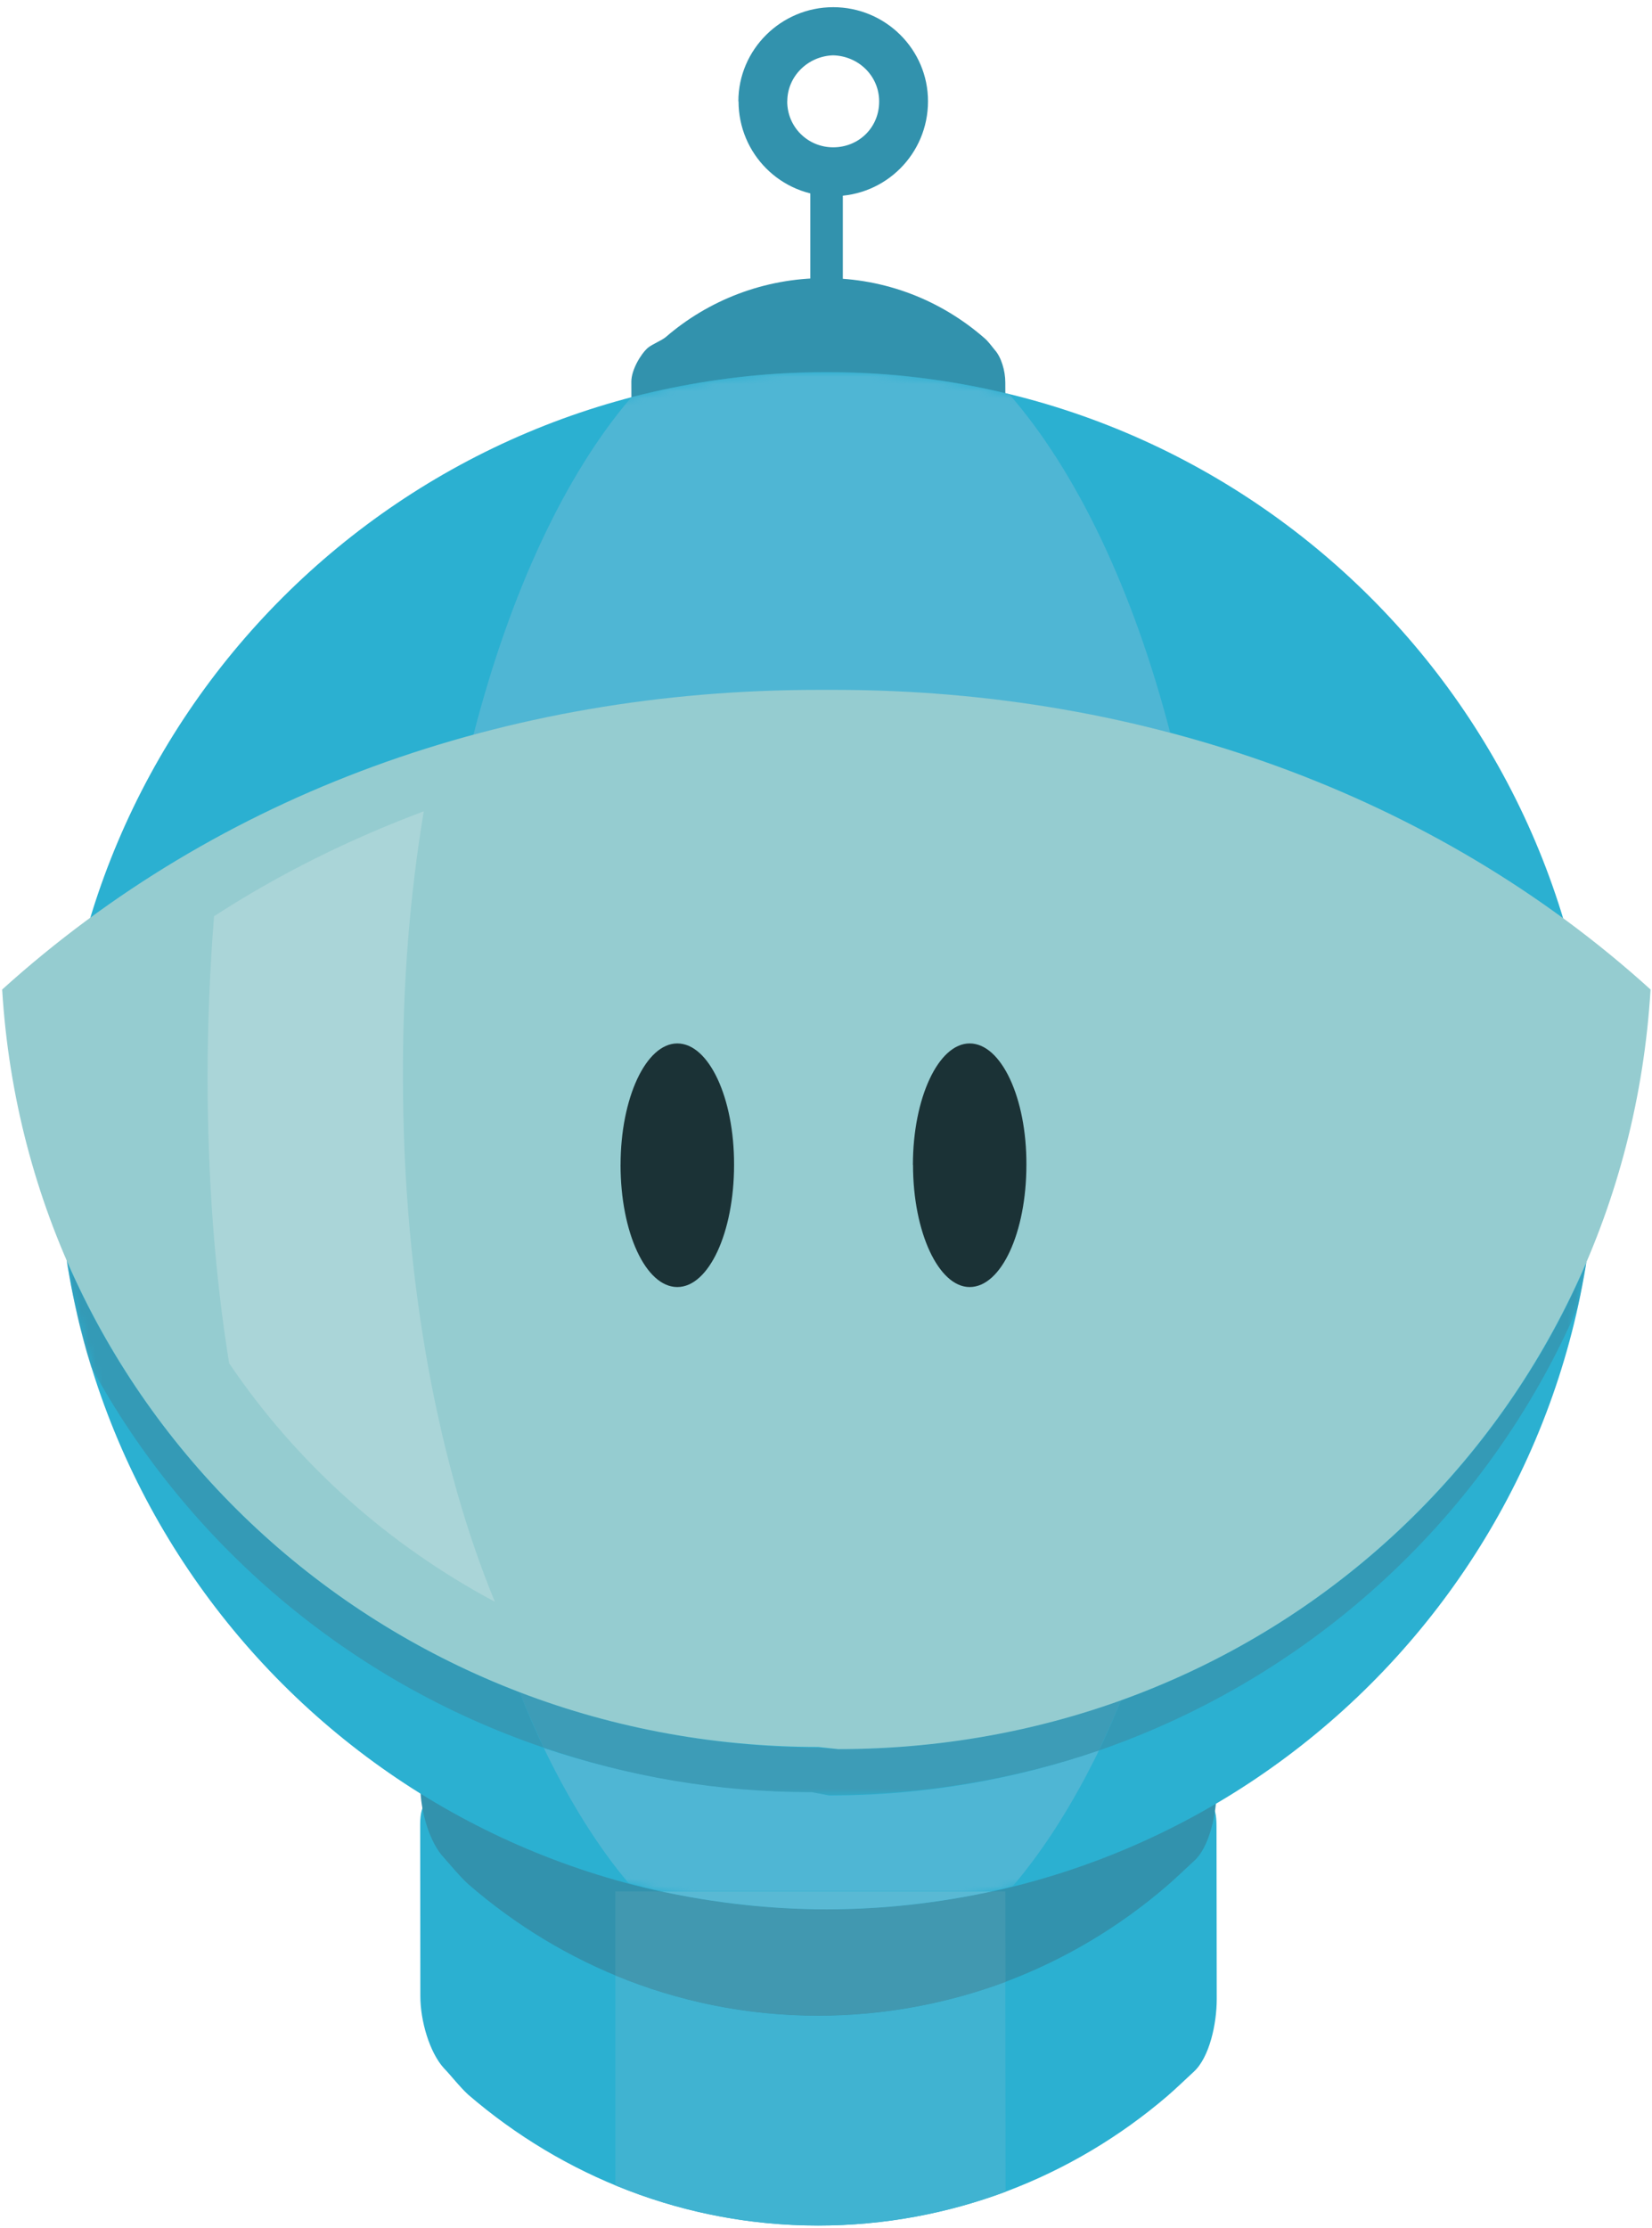 <svg xmlns="http://www.w3.org/2000/svg" xmlns:xlink="http://www.w3.org/1999/xlink" xmlns:sketch="http://www.bohemiancoding.com/sketch/ns" width="230px" height="310px" viewBox="0 0 230 310" version="1.1">
    <!-- Generator: Sketch 3.2.2 (9983) - http://www.bohemiancoding.com/sketch -->
    <title>STROOPY</title>
    <desc>Created with Sketch.</desc>
    <defs>
        <path id="path-1" d="M109.928 198.7 L109.928 14.8 C93.927 5.3 75.2 -0.2 55.3 -0.2 C34.754 -0.2 15.6 5.6 -0.7 15.6 L-0.694 197.9 C15.59 207.9 34.8 213.7 55.3 213.7 C75.234 213.7 93.9 208.2 109.9 198.7"/>
        <path id="path-3" d="M51.219 150.4 L163.369 150.4 C193.969 131.6 214.4 97.9 214.4 59.3 C214.369 37.9 208 17.9 197.1 1.1 L17.456 1.1 C6.552 17.9 0.2 37.9 0.2 59.3 C0.217 97.9 20.6 131.6 51.2 150.4"/>
    </defs>
    <g id="Page-1" stroke="none" stroke-width="1" fill="none" fill-rule="evenodd" sketch:type="MSPage">
        <g id="404-v2" sketch:type="MSArtboardGroup" transform="translate(-548, -395)">
            <g id="Content" sketch:type="MSLayerGroup" transform="translate(215, 160)">
                <g id="STROOPY" transform="translate(333, 235)">
                    <path d="M112.817 23.7 L117.342 23.7 L117.342 59.9 L112.817 59.9 L112.817 23.7 Z" id="Fill-1" fill="#3292AD" sketch:type="MSShapeGroup"/>
                    <path d="M106.216 14.1 L102.823 14.1 C102.826 21.4 108.7 27.3 116 27.3 C123.311 27.3 129.2 21.4 129.2 14.1 C129.216 6.9 123.3 1 116 1 C108.732 1 102.8 6.9 102.8 14.1 L109.61 14.1 C109.616 10.6 112.5 7.8 116 7.7 C119.563 7.8 122.4 10.6 122.4 14.1 C122.425 17.7 119.6 20.5 116 20.5 C112.485 20.5 109.6 17.7 109.6 14.1 L106.216 14.1" id="Fill-2" fill="#3292AD" sketch:type="MSShapeGroup"/>
                    <path d="M113.801 278.3 C94.578 278.3 77.3 270.2 65 257.2 C63.584 255.7 62.9 254.1 61.7 252.5 C59.802 249.8 58.5 250.5 58.5 253.9 L58.524 277.8 C58.524 281.2 59.8 285.6 61.8 287.8 C62.955 289 63.9 290.3 65.2 291.5 C78.34 302.8 95.3 309.7 113.9 309.7 C132.46 309.7 149.4 302.9 162.5 291.7 C163.772 290.6 164.9 289.5 166.2 288.3 C168.396 286.3 169.4 281.6 169.4 278.2 L169.369 254.2 C169.369 250.8 168.5 250.5 166.3 253.1 C164.935 254.6 163.6 256 162.3 257.5 C150.018 270.3 132.9 278.3 113.8 278.3" id="Fill-3" fill="#2BB0D1" sketch:type="MSShapeGroup"/>
                    <path d="M114.88 53 C123.642 53 131.5 56.7 137.1 62.6 C137.766 63.3 138 64 138.5 64.8 C139.436 66 140 65.7 140 64.1 L139.963 53.2 C139.963 51.6 139.4 49.7 138.5 48.7 C137.997 48.1 137.6 47.5 137 47 C131.012 41.8 123.3 38.7 114.8 38.7 C106.357 38.7 98.6 41.8 92.7 46.9 C92.098 47.4 90.8 47.9 90.2 48.4 C89.18 49.3 87.9 51.5 87.9 53.1 L87.934 64 C87.934 65.5 89.2 65.6 90.2 64.5 C90.766 63.8 91.8 63.1 92.4 62.5 C97.962 56.7 106.2 53 114.9 53" id="Fill-4" fill="#3292AD" sketch:type="MSShapeGroup"/>
                    <path d="M113.801 249 C94.578 249 77.3 240.9 65 227.9 C63.584 226.4 62.9 224.9 61.7 223.2 C59.802 220.5 58.5 221.2 58.5 224.6 L58.524 248.6 C58.524 252 59.8 256.4 61.8 258.5 C62.955 259.8 63.9 261 65.2 262.2 C78.34 273.6 95.3 280.5 113.9 280.5 C132.46 280.5 149.4 273.7 162.5 262.4 C163.772 261.3 164.9 260.2 166.2 259 C168.396 257.1 169.4 252.3 169.4 248.9 L169.369 225 C169.369 221.6 168.5 221.3 166.3 223.8 C164.935 225.3 163.6 226.8 162.3 228.2 C150.018 241 132.9 249 113.8 249" id="Fill-5" fill="#3292AD" sketch:type="MSShapeGroup"/>
                    <path d="M8.004 158.7 C8.004 217.8 55.9 265.7 115.1 265.7 C174.216 265.7 222.2 217.8 222.2 158.7 C222.155 99.7 174.2 51.8 115.1 51.8 C55.945 51.8 8 99.7 8 158.7" id="Fill-6" fill="#2BB0D1" sketch:type="MSShapeGroup"/>
                    <g id="Group-9" transform="translate(59.816, 51.957)">
                        <mask id="mask-2" sketch:name="Clip 8" fill="white">
                            <use xlink:href="#path-1"/>
                        </mask>
                        <g id="Clip-8"/>
                        <path d="M15.901 191.3 C19.416 198.6 23.4 205 27.7 210.1 C29.213 210.5 30.7 210.9 32.2 211.2 L78.295 211.2 C79.249 211 80.2 210.8 81.2 210.5 C85.549 205.4 89.6 199 93.2 191.6 C81.421 195.7 68.8 197.9 55.6 197.9 L53.158 197.4 C40.11 197.4 27.6 195.2 15.9 191.3 M55.264 -0.2 C45.89 -0.2 36.8 1.1 28.1 3.3 C18.846 14.1 11.2 30.5 6.1 50.3 C21.314 46.2 37.4 44.1 54.1 44.1 L56.395 44.1 C72.429 44.1 88.1 46.1 103.1 50 C97.926 30.1 90.1 13.7 80.7 2.9 C72.574 0.9 64 -0.2 55.3 -0.2" id="Fill-7" fill="#4FB6D4" sketch:type="MSShapeGroup" mask="url(#mask-2)"/>
                    </g>
                    <g id="Group-16" transform="translate(7.786, 99.396)">
                        <mask id="mask-4" sketch:name="Clip 11" fill="white">
                            <use xlink:href="#path-3"/>
                        </mask>
                        <g id="Clip-11"/>
                        <path d="M1.518 76.1 C2.307 81.1 3.4 86 4.9 90.8 L4.916 90.8 C3.447 86 2.3 81.1 1.5 76.1" id="Fill-10" fill="#75ABBD" sketch:type="MSShapeGroup" mask="url(#mask-4)"/>
                        <path d="M1.518 76.1 C2.307 81.1 3.4 86 4.9 90.8 C18.35 115.5 40.8 134.6 67.9 143.8 C66.753 141.4 65.6 138.8 64.6 136.1 C36.255 125.3 13.5 103.6 1.5 76.1" id="Fill-12" fill="#349AB6" sketch:type="MSShapeGroup" mask="url(#mask-4)"/>
                        <path d="M212.982 76.6 L212.982 76.6 C212.65 78.6 212.3 80.7 211.8 82.7 C212.258 80.7 212.6 78.6 213 76.6" id="Fill-13" fill="#75ABBD" sketch:type="MSShapeGroup" mask="url(#mask-4)"/>
                        <path d="M212.982 76.6 C200.803 104.8 177.5 126.7 148.3 137.2 C147.29 139.6 146.3 142 145.2 144.2 C175.191 133.8 199.3 111.4 211.8 82.7 C212.256 80.7 212.6 78.6 213 76.6" id="Fill-14" fill="#349AB6" sketch:type="MSShapeGroup" mask="url(#mask-4)"/>
                        <path d="M64.559 136.1 C65.627 138.8 66.8 141.4 67.9 143.8 C79.6 147.8 92.1 150 105.2 150 L107.589 150.4 C120.809 150.4 133.5 148.2 145.2 144.2 C146.256 142 147.3 139.6 148.3 137.2 C136.061 141.6 122.8 144 108.9 144 L106.162 143.8 C91.476 143.7 77.4 141 64.6 136.1" id="Fill-15" fill="#3D9CB7" sketch:type="MSShapeGroup" mask="url(#mask-4)"/>
                    </g>
                    <path d="M85.672 274.9 L85.672 304.1 C94.37 307.7 103.9 309.7 113.9 309.7 C123.078 309.7 131.9 308 140 305 L139.963 275.8 C131.853 278.8 123.1 280.5 113.9 280.5 C103.891 280.5 94.4 278.5 85.7 274.9" id="Fill-18" fill="#40B3D1" sketch:type="MSShapeGroup"/>
                    <path d="M139.963 263.2 L138.122 263.2 C130.697 264.8 123 265.7 115.1 265.7 C107.167 265.7 99.5 264.8 92 263.2 L85.672 263.2 L85.672 274.9 C94.37 278.5 103.9 280.5 113.9 280.5 C123.078 280.5 131.9 278.8 140 275.8 L139.963 263.2" id="Fill-19" fill="#4198B0" sketch:type="MSShapeGroup"/>
                    <path d="M138.122 263.2 L138.11 263.2 C130.691 264.8 123 265.7 115.1 265.7 C107.171 265.7 99.5 264.8 92 263.2 L92.04 263.2 C99.462 264.8 107.2 265.7 115.1 265.7 C122.99 265.7 130.7 264.8 138.1 263.2" id="Fill-20" fill="#40B3D1" sketch:type="MSShapeGroup"/>
                    <path d="M138.11 263.2 L92.046 263.2 C99.469 264.8 107.2 265.7 115.1 265.7 C122.988 265.7 130.7 264.8 138.1 263.2" id="Fill-21" fill="#59B9D4" sketch:type="MSShapeGroup"/>
                    <path d="M116.697 243.4 C177.775 243.4 226.2 197.3 229.8 137.7 C199.803 110.5 159.2 96 116.2 96 L113.948 96 C70.212 96 30.4 110.5 0.3 137.7 C3.923 197.3 53.4 243.1 113.9 243.1 L116.697 243.4" id="Fill-22" fill="#95CCD0" sketch:type="MSShapeGroup"/>
                    <path d="M86.396 162.1 C86.396 171.5 89.9 179.1 94.3 179.1 C98.688 179.1 102.2 171.5 102.2 162.1 C102.231 152.8 98.7 145.2 94.3 145.2 C89.938 145.2 86.4 152.8 86.4 162.1" id="Fill-23" fill="#1B3236" sketch:type="MSShapeGroup"/>
                    <path d="M127.114 162.1 C127.114 171.5 130.7 179.1 135 179.1 C139.407 179.1 142.9 171.5 142.9 162.1 C142.949 152.8 139.4 145.2 135 145.2 C130.657 145.2 127.1 152.8 127.1 162.1" id="Fill-24" fill="#1B3236" sketch:type="MSShapeGroup"/>
                    <path d="M58.994 112.9 C48.607 116.8 38.9 121.6 29.8 127.5 C29.227 134.8 28.9 142.2 28.9 149.9 C28.906 163.9 29.9 177.3 31.9 189.7 C41.228 203.5 53.9 214.9 68.9 222.9 C61.257 204.4 56.1 178.9 56.1 149.9 C56.051 136.7 57.1 124.3 59 112.9" id="Fill-25" fill="#AAD5D8" sketch:type="MSShapeGroup"/>
                </g>
            </g>
        </g>
    </g>
</svg>

